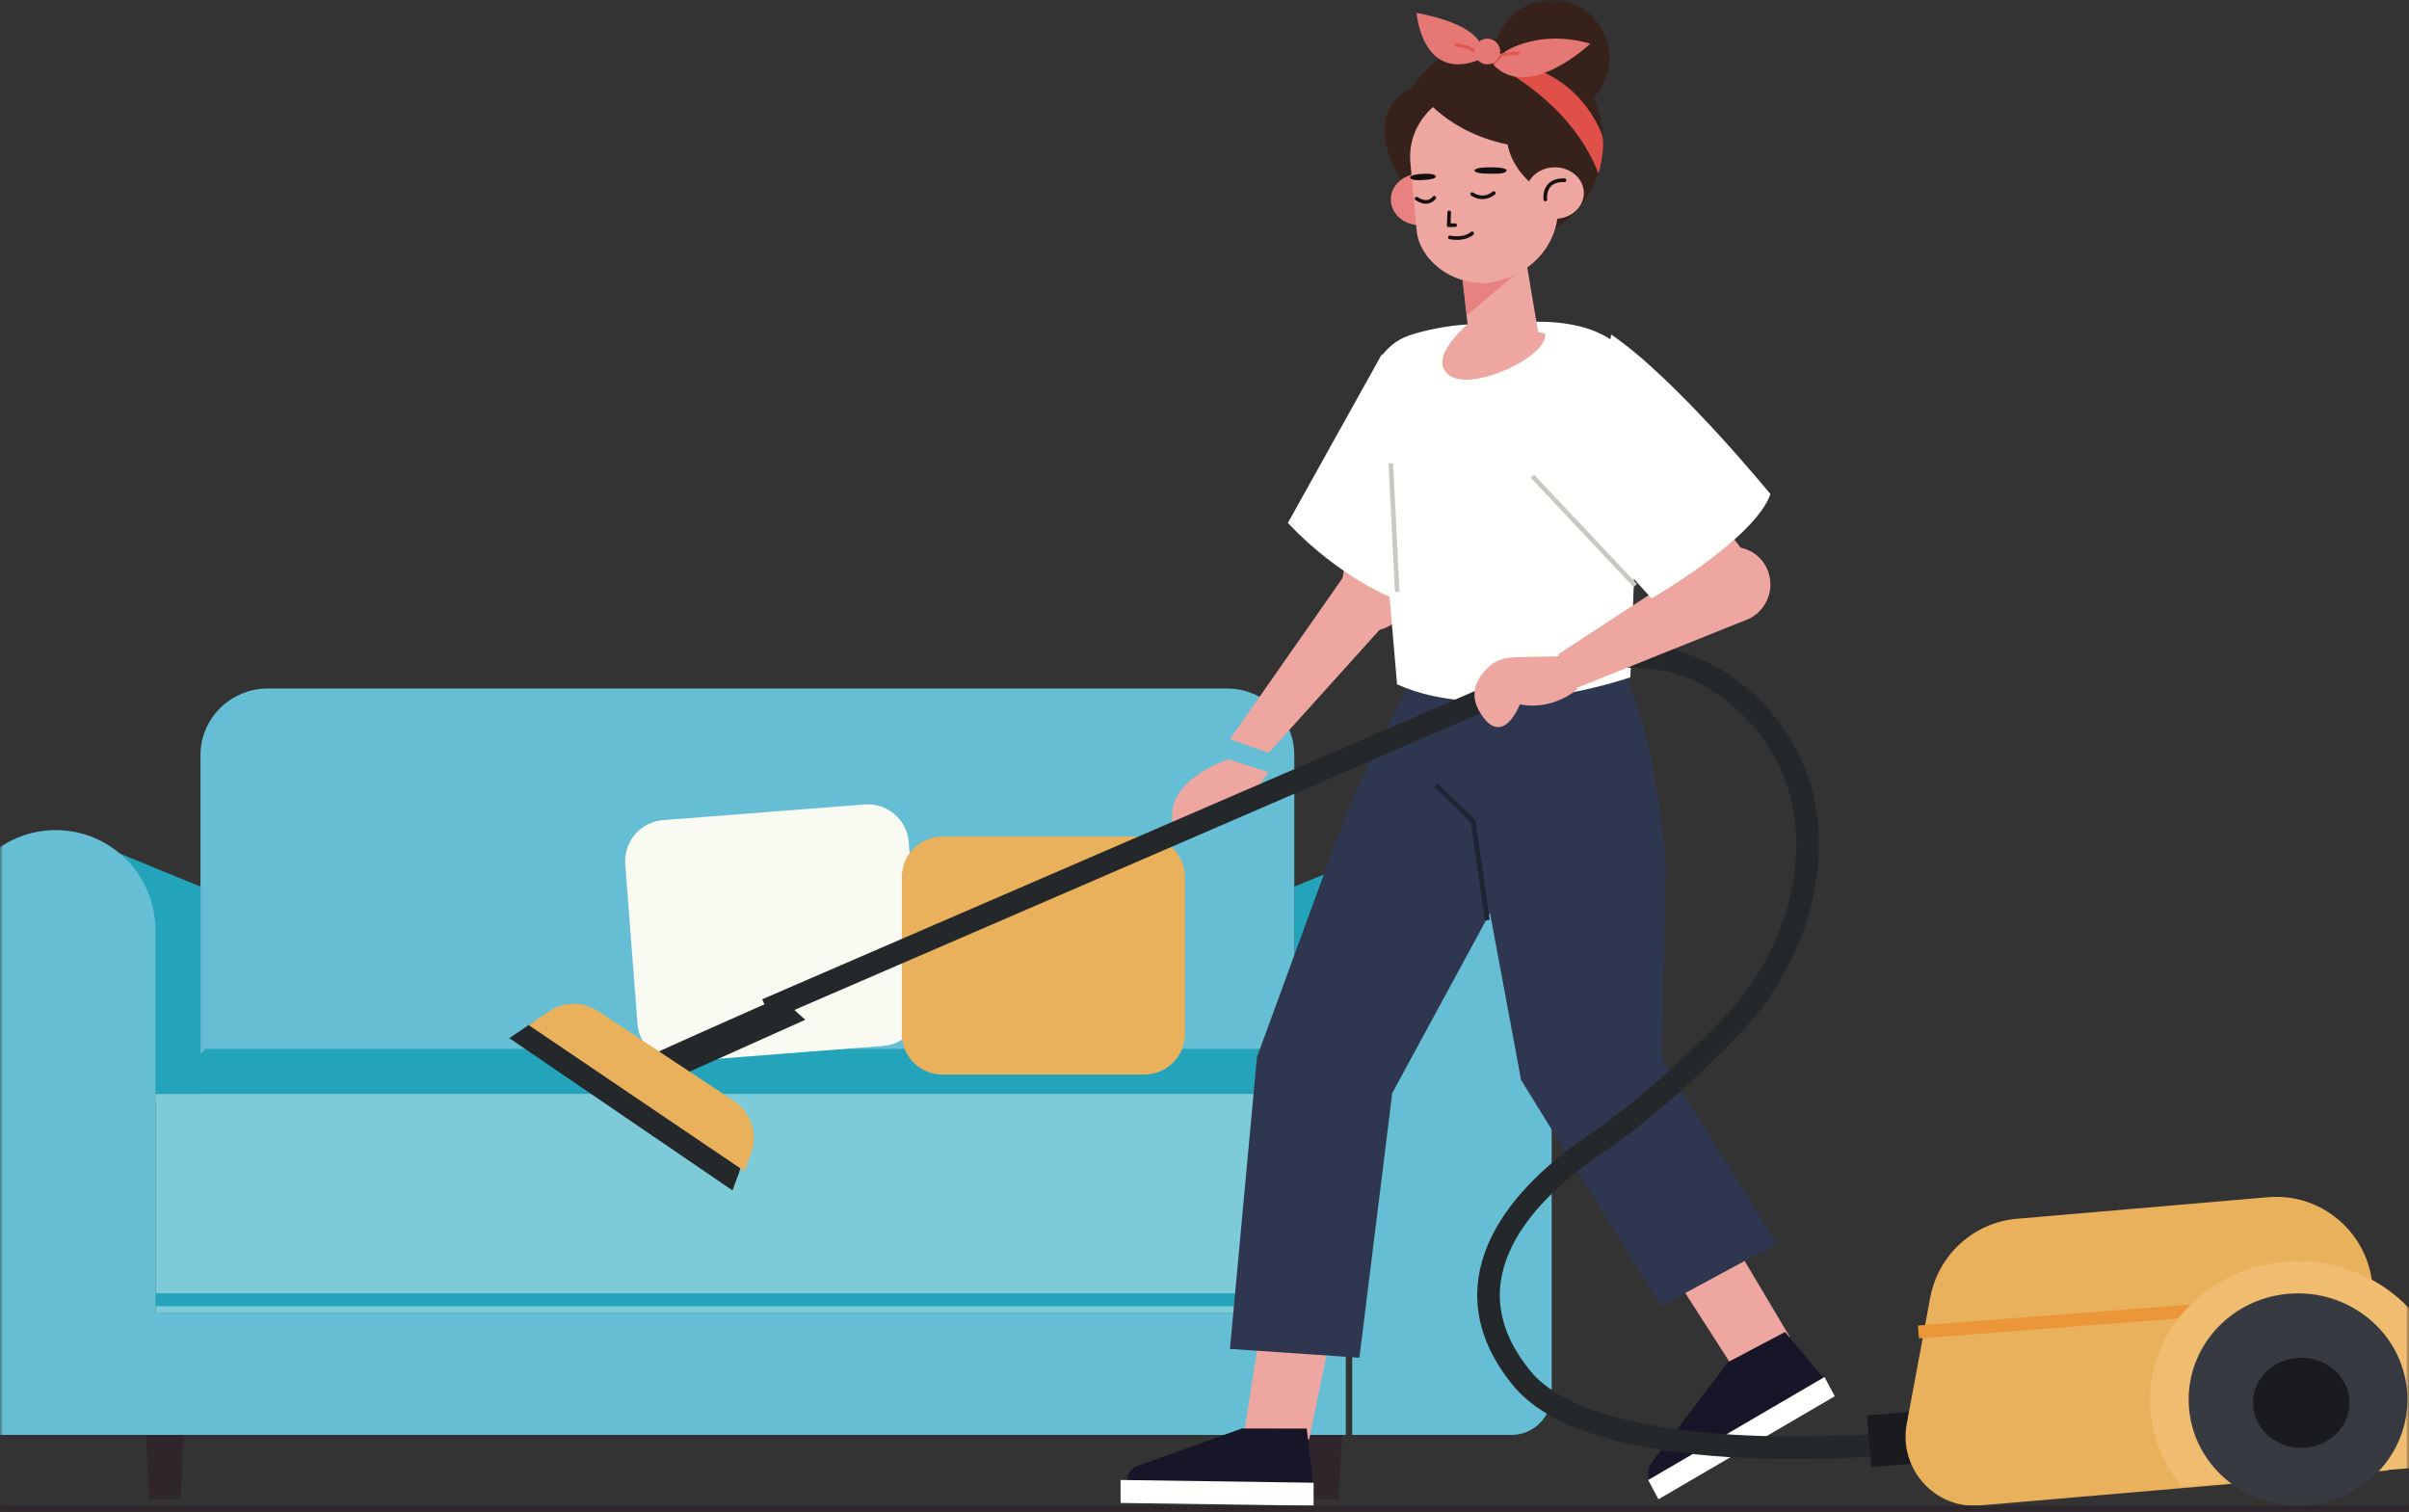 <svg xmlns="http://www.w3.org/2000/svg" xmlns:xlink="http://www.w3.org/1999/xlink" width="376" height="236" viewBox="0 0 376 236">
    <rect x="0" y="0" width="376" height="236" fill="#333333" stroke="none"/>
    <defs>
        <path id="5fds1fneva" d="M0 0H376V236H0z"/>
    </defs>
    <g fill="none" fill-rule="evenodd">
        <mask id="w5mwmr470b" fill="#fff">
            <use xlink:href="#5fds1fneva"/>
        </mask>
        <g mask="url(#w5mwmr470b)">
            <g>
                <path fill="#2F262C" d="M66.191 233.991L61.272 233.991 60.255 212.902 67.285 212.902 66.191 233.991M246.958 233.991L242.039 233.991 241.021 212.902 248.051 212.902 246.958 233.991" transform="translate(-38)"/>
                <path fill="#24A4BB" d="M267.132 131.288L259.093 130.553 240.017 138.371 240.017 171.728 267.132 171.728 267.132 131.288M42.179 131.288L50.217 130.553 69.294 138.371 69.294 171.728 42.179 171.728 42.179 131.288" transform="translate(-38)"/>
                <path fill="#66BED5" d="M229.498 107.455H79.813c-5.809 0-10.52 4.651-10.52 10.389v64.585c0 5.737 4.711 10.388 10.52 10.388h149.685c5.81 0 10.519-4.65 10.519-10.388v-64.585c0-5.738-4.71-10.389-10.52-10.389M273.91 223.949h-24.855v-78.767c0-8.634 6.97-15.633 15.567-15.633 8.596 0 15.565 6.999 15.565 15.633v72.463c0 3.483-2.81 6.304-6.276 6.304M37.41 223.949h24.854v-78.767c0-8.634-6.97-15.633-15.567-15.633-8.596 0-15.565 6.999-15.565 15.633v72.463c0 3.483 2.81 6.304 6.278 6.304M175.937 204.868L62.264 204.868 62.264 223.949 248.051 223.949 248.051 204.868 175.937 204.868" transform="translate(-38)"/>
                <path fill="#7DCAD9" d="M175.937 170.723L62.264 170.723 62.264 204.868 248.051 204.868 248.051 170.723 175.937 170.723" transform="translate(-38)"/>
                <path fill="#24A4BB" d="M240.212 163.694L70.104 163.694 62.264 170.723 248.051 170.723 240.212 163.694M62.264 203.864L248.051 203.864 248.051 201.855 62.264 201.855z" transform="translate(-38)"/>
                <path fill="#F9FAF1" d="M175.863 163.237l-31.492 2.446c-3.523.273-6.601-2.38-6.872-5.926l-1.905-24.842c-.271-3.547 2.364-6.643 5.886-6.916l31.493-2.448c3.523-.273 6.602 2.38 6.873 5.926l1.905 24.842c.272 3.547-2.364 6.643-5.888 6.918" transform="translate(-38)"/>
                <path fill="#EAB15C" d="M216.573 167.71h-31.445c-3.519 0-6.37-2.834-6.37-6.33v-24.495c0-3.496 2.851-6.332 6.37-6.332h31.445c3.519 0 6.372 2.836 6.372 6.332v24.494c0 3.497-2.853 6.332-6.372 6.332" transform="translate(-38)"/>
                <path fill="#EEA6A0" d="M234.959 205.872L231.983 224.953 242.333 224.633 246.043 206.706 234.959 205.872" transform="translate(-38)"/>
                <path fill="#171628" d="M231.823 222.945l-16.476 5.912c-1.079.502-1.647 1.652-1.372 2.777l29.055.349-1.075-9.032-10.132-.006" transform="translate(-38)"/>
                <path fill="#FFFFFE" d="M243.027 234.996L212.902 234.563 212.903 230.979 243.03 231.41 243.027 234.996" transform="translate(-38)"/>
                <path fill="#2E374F" d="M262.076 99.421l-.607 1.662c-6.044 9.44-11.674 21.285-15.515 31.774l-11.77 32.138-4.21 45.528 20.202 1.375 5.128-41.294 23.879-44.013-1.254-25.693-15.853-1.477" transform="translate(-38)"/>
                <path fill="#EEA6A0" d="M298.264 197.49L308.819 213.906 317.345 208.629 307.938 192.817 298.264 197.49" transform="translate(-38)"/>
                <path fill="#171628" d="M307.741 212.567l-12.004 15.768c-.731 1.13-.629 2.638.25 3.648l27.383-16.035-6.748-8.067-8.88 4.686" transform="translate(-38)"/>
                <path fill="#FFFFFE" d="M324.374 217.914L296.857 233.991 295.251 230.988 322.769 214.911 324.374 217.914" transform="translate(-38)"/>
                <path fill="#2E374F" d="M267.132 124.109l8.286 44.456 21.81 35.299 18.108-9.784-17.998-28.936.705-29.948s-1.699-27.407-10.98-37.783l-17.495 2.685-2.436 24.01" transform="translate(-38)"/>
                <path stroke="#1F2435" stroke-width=".756" d="M270.145 143.609L267.954 128.215 262.111 122.519" transform="translate(-38)"/>
                <path fill="#EEA6A0" d="M251.08 69.294l-3.968 23.503c-.433 2.563 1.338 4.996 4.02 5.52 2.579.504 5.141-.932 5.92-3.317l8.071-24.712-14.042-.994" transform="translate(-38)"/>
                <path fill="#EEA6A0" d="M248.062 89.483l-18.088 25.877 6.05 2.138 19.896-22.08c2.31-2.707 1.035-6.87-2.408-7.855-2.046-.584-4.24.189-5.45 1.92M229.73 118.502s-10.08 3.228-8.656 10.043l11.927-3.875 2.999-4.155-6.27-2.013" transform="translate(-38)"/>
                <path fill="#FFFFFE" d="M253.708 55.234L239.013 81.62c8.155 8.62 16.459 11.776 16.459 11.776l4.63-7.169-6.394-30.993" transform="translate(-38)"/>
                <path fill="#FFFFFE" d="M276.064 50.309s10.456-1.148 15.406 4.49c3.285 3.74.998 50.908.998 50.908s-22.102 7.677-36.414 1.083L252.068 60.5c.025-3.464 2.133-6.66 5.47-7.999.922-.37 5.402-1.802 10.787-1.921 5.425-.122 7.74-.27 7.74-.27" transform="translate(-38)"/>
                <path stroke="#C9C8C3" stroke-width=".72" d="M256.085 92.391L255.081 72.306" transform="translate(-38)"/>
                <path stroke="#25282B" stroke-width="3.528" d="M331.404 225.467s-44.187 3.911-55.875-10.353c-11.688-14.265-1.783-27.486 11.113-36.297 8.95-6.116 15.806-12.787 20.477-17.478 5.88-5.905 10.249-13.219 12.063-21.34 3.614-16.179-3.56-27.533-12.992-33.71-13.399-8.772-30.335.171-30.335.171l-118.187 51.113" transform="translate(-38)"/>
                <path fill="#25282B" d="M134.57 167.124c.413-.576 25.214-11.464 25.214-11.464l3.91 3.497-23.565 10.562-5.559-2.595" transform="translate(-38)"/>
                <path fill="#25282B" d="M117.498 162.024l34.834 23.763 1.038-2.829c1.108-3.02-1.241-7.169-3.897-8.949l-21.159-14.181c-2.31-1.55-5.318-1.54-7.62.024l-3.196 2.172" transform="translate(-38)"/>
                <path fill="#EAB15C" d="M120.51 159.982l33.679 22.792 1.04-2.8c1.112-2.994.013-6.357-2.65-8.12l-21.22-14.046c-2.32-1.535-5.336-1.524-7.643.025l-3.205 2.15" transform="translate(-38)"/>
                <path fill="#1A1B1F" d="M330.08 228.97L341.447 227.998 340.763 219.932 329.396 220.904 330.08 228.97" transform="translate(-38)"/>
                <path fill="#EAB15C" d="M383.939 231.789l-36.898 3.167c-7.053.604-12.735-5.734-11.433-12.749l3.655-19.648c1.247-6.715 6.785-11.767 13.537-12.345l39.214-3.367c8.295-.712 15.592 5.494 16.298 13.86l2.428 28.781-26.801 2.3" transform="translate(-38)"/>
                <path stroke="#EA9639" stroke-width="2.016" d="M337.43 207.881L389.651 203.864" transform="translate(-38)"/>
                <path fill="#F0BC70" d="M373.668 220.382c-1.082-11.945 8.344-22.453 21.054-23.468 12.711-1.018 23.89 7.842 24.973 19.787.399 4.4-.639 8.601-2.731 12.21l-38.411 3.072c-2.71-3.224-4.486-7.2-4.885-11.6" transform="translate(-38)"/>
                <path fill="#383A41" d="M379.67 219.83c.8 9.118 9.065 15.88 18.458 15.105 9.396-.777 16.362-8.797 15.563-17.914-.8-9.119-9.064-15.882-18.458-15.105-9.395.776-16.361 8.796-15.562 17.914" transform="translate(-38)"/>
                <path fill="#1A1B1F" d="M389.679 219.524c.351 3.867 3.997 6.737 8.143 6.408 4.145-.33 7.218-3.733 6.865-7.6-.352-3.869-3.997-6.738-8.143-6.408-4.145.329-7.218 3.731-6.865 7.6" transform="translate(-38)"/>
                <path fill="#EEA6A0" d="M281.464 102.434l-5.385.099c-2.35.044-4.13.03-5.8 1.612-1.744 1.654-3.096 4.076-1.28 7.053 3.54 5.798 6.227-1.278 6.227-1.278s4.582 1.224 8.978-2.358l-2.74-5.128" transform="translate(-38)"/>
                <path fill="#EEA6A0" d="M281.191 102.13l24.414-15.968c3.117-1.823 7.087-.407 8.352 2.978 1.163 3.12-.474 6.61-3.61 7.693l-26.484 10.622-2.672-5.325" transform="translate(-38)"/>
                <path fill="#EEA6A0" d="M312.323 88.956L295.074 66.281 287.217 78.284 302.795 94.4 312.323 88.956" transform="translate(-38)"/>
                <path fill="#FFFFFE" d="M289.481 52.221c10.007 6.73 24.85 24.892 24.85 24.892-2.457 7.022-18.56 16.283-18.56 16.283l-11.567-12.801 5.277-28.374" transform="translate(-38)"/>
                <path stroke="#C9C8C3" stroke-width=".72" d="M293.243 91.387L277.174 74.315" transform="translate(-38)"/>
                <path fill="#37221B" d="M288.207 22.765c-.37 8.867-7.86 15.754-16.725 15.382-8.866-.37-15.752-7.858-15.383-16.725.371-8.866 7.86-15.754 16.725-15.382 8.866.37 15.753 7.858 15.383 16.725" transform="translate(-38)"/>
                <path fill="#37221B" d="M289.218 9.417c-.208 4.987-4.42 8.861-9.408 8.651-4.988-.207-8.861-4.42-8.653-9.407.21-4.987 4.421-8.86 9.409-8.653 4.987.209 8.86 4.421 8.652 9.409M265.054 12.051s-17.386.355-8.398 16.068l8.467-.567-.069-15.5" transform="translate(-38)"/>
                <path fill="#E78281" d="M264.082 30.62c.319 2.2-1.43 4.212-3.905 4.496-2.476.282-4.74-1.271-5.059-3.471-.318-2.2 1.43-4.214 3.906-4.497 2.474-.283 4.74 1.271 5.058 3.471" transform="translate(-38)"/>
                <path fill="#EEA6A0" d="M266.128 42.239l.926 8.318c.381 3.454 2.54 5.044 5.658 4.606 2.662-.373 5.477.249 5.467-2.674l-2.735-16.336-9.316 6.086" transform="translate(-38)"/>
                <path fill="#E78281" d="M266.977 49.209L275.166 42.249 266.128 42.179 266.977 49.209" transform="translate(-38)"/>
                <path fill="#EEA6A0" d="M270.097 44.168c-5.633.337-10.548-3.71-10.985-8.172l-.97-10.531c-.548-5.592 3.568-10.599 9.3-11.317 5.871-.733 12.272 3.166 13.027 8.87l.683 8.48c.528 6.558-4.339 11.83-11.055 12.67" transform="translate(-38)"/>
                <path stroke="#160F0F" stroke-linecap="round" stroke-linejoin="round" stroke-width=".566" d="M264.196 33.14L264.119 35.149 265.123 35.144" transform="translate(-38)"/>
                <path fill="#160F0F" d="M270.564 26.113s-2.447-.064-2.428.552c0 0 .03.416 2.163.445 2.132.03 2.68-.08 2.846-.476.167-.396-1.438-.546-2.58-.52M259.99 27.142s1.924-.181 2.119.398c0 0 .118.392-1.567.526s-2.244.008-2.425-.307c-.205-.356.956-.584 1.874-.617" transform="translate(-38)"/>
                <path stroke="#160F0F" stroke-linecap="round" stroke-linejoin="round" stroke-width=".566" d="M271.149 30.128s-1.508 1.39-3.377.162m-5.905.566s-.9 1.37-2.77.14m5.202 6.05s2.111.502 3.473-.629" transform="translate(-38)"/>
                <path fill="#37221B" d="M261.106 16.126s6.653 7.84 20.085 6.892c0 0-2.993-8.402-10.843-9.707-7.85-1.305-9.242 2.815-9.242 2.815" transform="translate(-38)"/>
                <path fill="#37221B" d="M274.221 16.608s-4.382 7.24 4.643 13.52c0 0 7.776-6.783 2.502-12.255-5.275-5.471-7.145-1.265-7.145-1.265" transform="translate(-38)"/>
                <path fill="#EEA6A0" d="M285.171 29.614c.318 2.201-1.43 4.214-3.906 4.498-2.475.282-4.74-1.272-5.057-3.473-.32-2.2 1.43-4.212 3.905-4.495 2.474-.284 4.74 1.27 5.058 3.47" transform="translate(-38)"/>
                <path stroke="#160F0F" stroke-linecap="round" stroke-linejoin="round" stroke-width=".566" d="M279.203 31.132s-.456-3.117 2.993-3.01" transform="translate(-38)"/>
                <path fill="#DF5148" d="M287.499 27.115s1.28-4.465.431-6.422C282.581 8.36 269.754 9.458 267.132 8.034l2.28 1.24c.441-.016 13.578 5.871 18.087 17.84" transform="translate(-38)"/>
                <path fill="#E57774" d="M272.86 8.104s5.166-3.64 13.353-1.286c0 0-9.487 9.02-15.064 3.376l1.712-2.09M269.14 7.104s-.421-3.288-10.042-5.095c0 0 .855 11.057 10.014 7.227" transform="translate(-38)"/>
                <path stroke="#E05852" stroke-width=".52" d="M271.43 9.038s.736-.762 3.736-.684m-6.63-.047s-1.103-1.18-3.413-1.277" transform="translate(-38)"/>
                <path fill="#E57774" d="M268.137 7.964c-.039 1.107.829 2.038 1.937 2.077 1.109.039 2.039-.828 2.078-1.937.039-1.107-.827-2.037-1.936-2.077-1.11-.04-2.04.828-2.079 1.937" transform="translate(-38)"/>
                <path fill="#EEA6A0" d="M267.532 50.213s-6.955 5.565-3.41 8.31c3.545 2.747 15.706-2.911 15.034-6.5l-11.624-1.81" transform="translate(-38)"/>
                <path stroke="#2F262C" stroke-width="1.033" d="M0 235.498L445.889 235.498" transform="translate(-38)"/>
            </g>
        </g>
    </g>
</svg>

